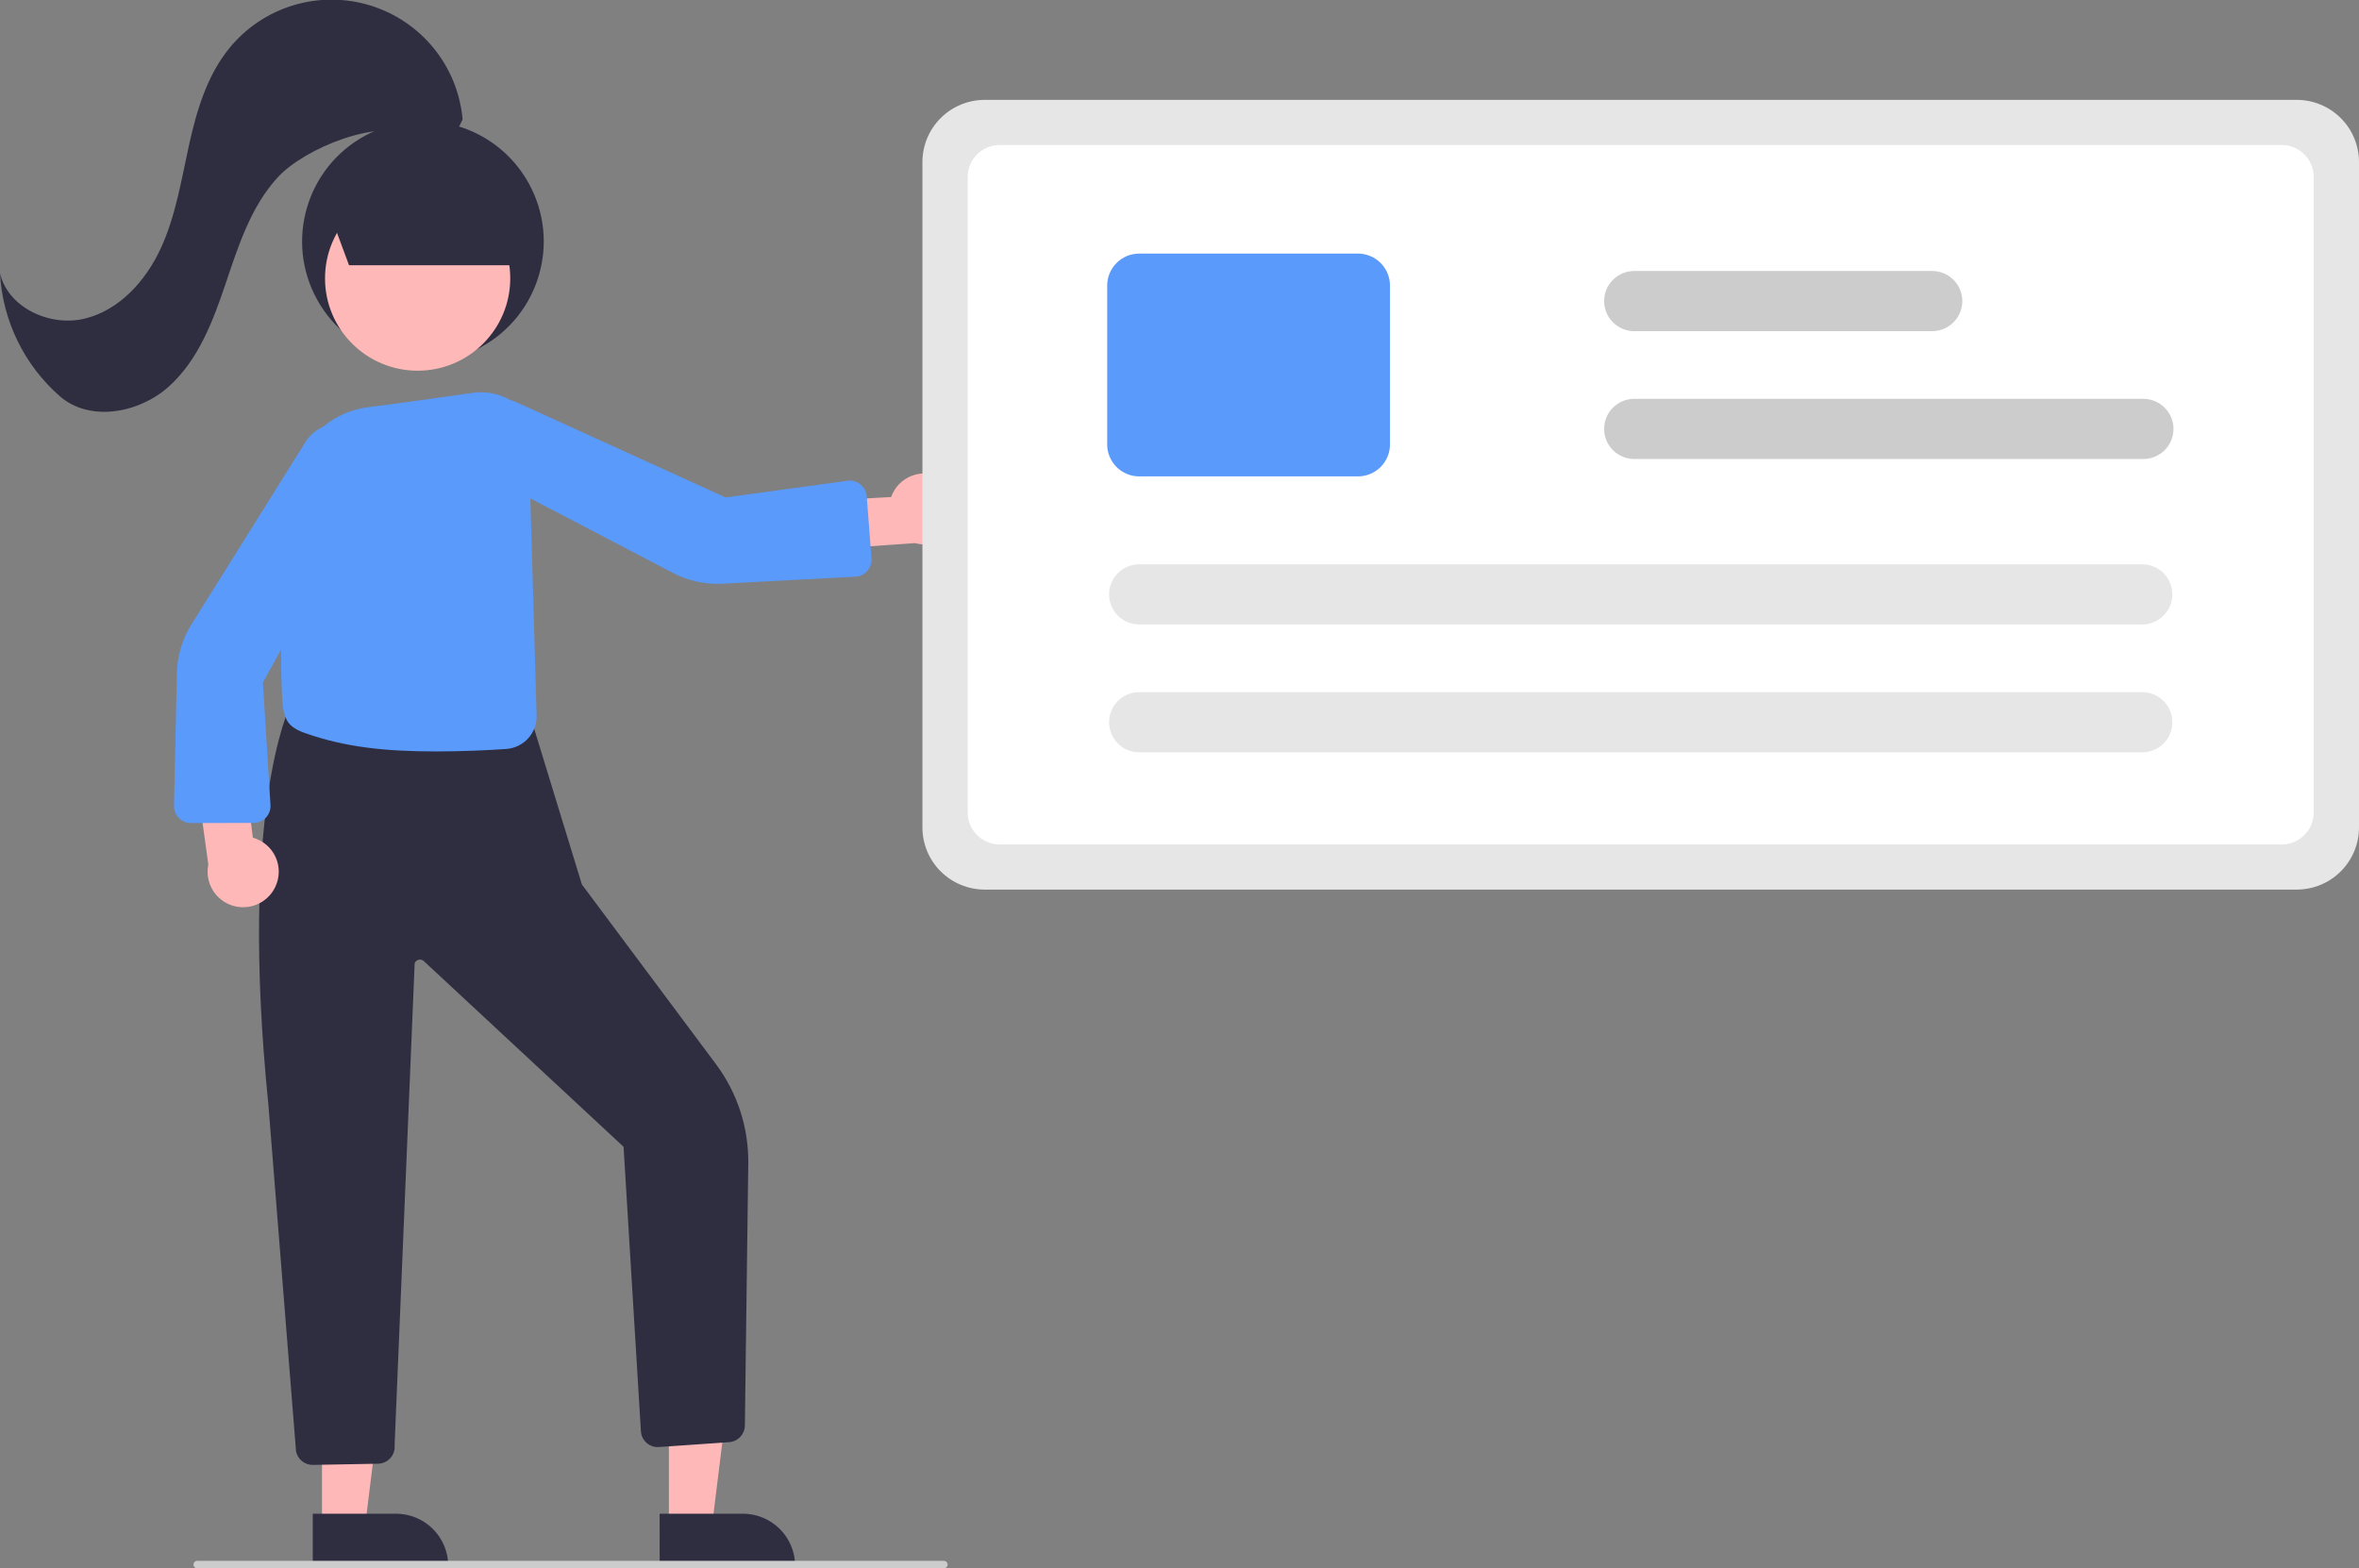 <svg width="194" height="129" viewBox="0 0 194 129" fill="none" xmlns="http://www.w3.org/2000/svg">
<rect x="0" y="0" width="194" height="129" fill="#808080" stroke="none"/>
<g clip-path="url(#clip0_29_75)">
<path d="M26.481 125.514L30.026 125.514L31.712 111.875L26.48 111.875L26.481 125.514Z" fill="#FFB8B8"/>
<path d="M36.862 128.797L25.721 128.798L25.721 124.504L32.558 124.504C33.699 124.503 34.794 124.956 35.602 125.761C36.409 126.566 36.862 127.658 36.862 128.797Z" fill="#2F2E41"/>
<path d="M55.008 125.514L58.553 125.514L60.239 111.875L55.007 111.875L55.008 125.514Z" fill="#FFB8B8"/>
<path d="M65.39 128.797L54.249 128.798L54.248 124.504L61.085 124.504C62.227 124.503 63.322 124.956 64.129 125.761C64.936 126.566 65.39 127.658 65.39 128.797Z" fill="#2F2E41"/>
<path d="M25.714 120.491C25.391 120.491 25.077 120.379 24.827 120.174C24.578 119.969 24.407 119.684 24.345 119.367L22.069 90.835C19.618 66.672 23.813 58.16 23.855 58.077L23.901 57.987L24.002 57.993L43.678 59.123L47.854 72.751L58.894 87.547C60.641 89.897 61.569 92.753 61.537 95.678L61.257 117.252C61.251 117.601 61.114 117.934 60.874 118.188C60.634 118.441 60.307 118.596 59.959 118.622L54.195 119.022C53.835 119.049 53.478 118.934 53.201 118.702C52.924 118.471 52.748 118.141 52.711 117.783L51.283 94.36C51.279 94.336 51.267 94.314 51.25 94.296L34.876 79.073C34.822 79.016 34.754 78.973 34.679 78.949C34.604 78.925 34.524 78.92 34.447 78.935C34.369 78.951 34.297 78.985 34.237 79.036C34.177 79.087 34.13 79.152 34.102 79.225L32.451 118.877C32.469 119.066 32.448 119.256 32.389 119.436C32.33 119.616 32.235 119.782 32.109 119.923C31.981 120.068 31.824 120.184 31.648 120.265C31.472 120.346 31.282 120.39 31.088 120.394L25.74 120.491C25.731 120.491 25.723 120.491 25.714 120.491Z" fill="#2F2E41"/>
<path d="M39.546 28.557C44.361 25.931 46.13 19.91 43.499 15.107C40.867 10.304 34.83 8.539 30.015 11.165C25.201 13.79 23.431 19.812 26.063 24.614C28.695 29.417 34.732 31.182 39.546 28.557Z" fill="#2F2E41"/>
<path d="M77.458 39.314C77.087 39.106 76.676 38.981 76.252 38.949C75.828 38.916 75.402 38.976 75.005 39.126C74.607 39.275 74.247 39.51 73.949 39.813C73.652 40.116 73.425 40.48 73.285 40.881L66.651 41.252L65.893 45.328L75.254 44.673C75.944 44.864 76.68 44.796 77.323 44.482C77.966 44.168 78.471 43.63 78.742 42.97C79.014 42.309 79.033 41.572 78.796 40.899C78.559 40.225 78.083 39.661 77.458 39.314Z" fill="#FFB8B8"/>
<path d="M22.639 72.95C22.823 72.567 22.921 72.149 22.925 71.725C22.929 71.301 22.84 70.882 22.665 70.496C22.489 70.109 22.23 69.767 21.907 69.491C21.584 69.216 21.204 69.014 20.795 68.9L19.982 62.322L15.854 61.84L17.133 71.114C16.987 71.813 17.104 72.54 17.461 73.159C17.818 73.778 18.39 74.245 19.069 74.471C19.747 74.698 20.486 74.668 21.144 74.387C21.802 74.107 22.334 73.595 22.639 72.95H22.639Z" fill="#FFB8B8"/>
<path d="M34.346 30.491C38.552 30.491 41.962 27.09 41.962 22.894C41.962 18.699 38.552 15.297 34.346 15.297C30.14 15.297 26.73 18.699 26.73 22.894C26.73 27.09 30.14 30.491 34.346 30.491Z" fill="#FFB8B8"/>
<path d="M35.847 61.807C31.798 61.807 28.404 61.48 25.039 60.28C23.653 59.786 23.505 59.173 23.31 58.407C23.004 57.205 22.837 42.983 24.416 38.263C24.844 36.995 25.624 35.873 26.665 35.029C27.706 34.184 28.966 33.651 30.299 33.491C31.802 33.315 36.299 32.681 38.846 32.318C40.097 32.131 41.372 32.442 42.395 33.186C43.07 33.691 43.42 34.234 43.437 34.8L44.129 58.845C44.151 59.54 43.902 60.217 43.434 60.732C42.966 61.247 42.316 61.56 41.62 61.606C40.064 61.711 38.041 61.807 35.847 61.807Z" fill="#5A9AFA"/>
<path d="M15.703 67.696C15.515 67.696 15.33 67.658 15.157 67.585C14.984 67.512 14.828 67.404 14.698 67.269C14.568 67.134 14.466 66.974 14.399 66.799C14.333 66.624 14.302 66.438 14.309 66.251L14.551 55.222C14.604 53.859 15.012 52.534 15.735 51.376L25.12 36.359C25.414 35.891 25.822 35.506 26.307 35.239C26.791 34.971 27.336 34.832 27.889 34.832C28.444 34.832 28.989 34.975 29.472 35.246C29.955 35.517 30.36 35.907 30.648 36.38C30.947 36.868 31.112 37.426 31.125 37.998C31.139 38.57 31 39.135 30.725 39.637L21.621 56.14L22.248 66.269C22.251 66.454 22.218 66.638 22.149 66.809C22.081 66.981 21.979 67.137 21.849 67.269C21.72 67.401 21.565 67.505 21.395 67.577C21.224 67.649 21.041 67.686 20.856 67.686L15.706 67.696L15.703 67.696Z" fill="#5A9AFA"/>
<path d="M71.321 46.971C71.197 47.111 71.045 47.224 70.875 47.304C70.706 47.384 70.521 47.428 70.334 47.434L59.285 48.019C57.92 48.068 56.565 47.761 55.354 47.129L39.64 38.917C39.15 38.661 38.733 38.283 38.43 37.821C38.126 37.359 37.946 36.827 37.907 36.276C37.867 35.725 37.97 35.173 38.205 34.672C38.439 34.172 38.798 33.74 39.247 33.416L39.338 33.542L39.247 33.416C39.713 33.082 40.259 32.877 40.829 32.821C41.4 32.764 41.976 32.86 42.498 33.096L59.677 40.917L69.763 39.536C69.947 39.52 70.132 39.54 70.308 39.596C70.484 39.652 70.647 39.742 70.788 39.861C70.928 39.98 71.044 40.125 71.128 40.289C71.212 40.453 71.262 40.632 71.276 40.815L71.672 45.937C71.674 45.962 71.675 45.988 71.675 46.013C71.684 46.366 71.558 46.708 71.321 46.971Z" fill="#5A9AFA"/>
<path d="M28.704 21.818L26.729 16.496L35.613 13.931L41.963 15.877V21.818H28.704Z" fill="#2F2E41"/>
<path d="M38.044 9.819C37.855 7.684 37.033 5.653 35.683 3.985C34.333 2.317 32.516 1.088 30.463 0.454C28.41 -0.18 26.215 -0.19 24.156 0.425C22.098 1.04 20.269 2.252 18.904 3.908C17.036 6.172 16.173 9.085 15.541 11.949C14.909 14.813 14.452 17.752 13.226 20.417C11.999 23.082 9.837 25.503 6.982 26.203C4.127 26.903 0.66 25.327 0 22.47C0.102 24.401 0.591 26.292 1.438 28.032C2.285 29.772 3.472 31.325 4.93 32.6C7.403 34.74 11.442 33.983 13.877 31.8C16.312 29.616 17.517 26.413 18.559 23.317C19.602 20.221 20.63 16.993 22.842 14.584C25.053 12.176 31.321 9.617 34.162 11.241C36.389 12.514 37.189 11.705 38.044 9.819Z" fill="#2F2E41"/>
<path d="M188.884 73.17H80.976C79.619 73.168 78.319 72.63 77.36 71.673C76.401 70.716 75.861 69.419 75.859 68.066V13.319C75.861 11.966 76.401 10.668 77.36 9.712C78.319 8.755 79.619 8.217 80.976 8.215H188.884C190.24 8.217 191.541 8.755 192.5 9.712C193.459 10.668 193.998 11.966 194 13.319V68.066C193.998 69.419 193.459 70.716 192.5 71.673C191.541 72.63 190.24 73.168 188.884 73.17Z" fill="#E6E6E6"/>
<path d="M187.643 69.458H82.216C81.517 69.457 80.847 69.18 80.353 68.687C79.859 68.194 79.581 67.526 79.581 66.829V14.556C79.581 13.859 79.859 13.191 80.353 12.698C80.847 12.205 81.517 11.928 82.216 11.927H187.643C188.342 11.928 189.012 12.205 189.506 12.698C190 13.191 190.278 13.859 190.279 14.556V66.829C190.278 67.526 190 68.194 189.506 68.687C189.012 69.18 188.342 69.457 187.643 69.458Z" fill="white"/>
<path d="M176.17 61.88H93.689C93.031 61.88 92.4 61.619 91.935 61.155C91.47 60.691 91.209 60.062 91.209 59.406C91.209 58.749 91.47 58.12 91.935 57.656C92.4 57.192 93.031 56.931 93.689 56.931H176.17C176.828 56.931 177.459 57.192 177.924 57.656C178.39 58.12 178.651 58.749 178.651 59.406C178.651 60.062 178.39 60.691 177.924 61.155C177.459 61.619 176.828 61.88 176.17 61.88Z" fill="#E6E6E6"/>
<path d="M176.17 51.364H93.689C93.031 51.364 92.4 51.103 91.935 50.639C91.47 50.175 91.209 49.545 91.209 48.889C91.209 48.233 91.47 47.603 91.935 47.139C92.4 46.675 93.031 46.415 93.689 46.415H176.17C176.828 46.415 177.459 46.675 177.924 47.139C178.39 47.603 178.651 48.233 178.651 48.889C178.651 49.545 178.39 50.175 177.924 50.639C177.459 51.103 176.828 51.364 176.17 51.364Z" fill="#E6E6E6"/>
<path d="M111.674 39.185H93.689C92.99 39.184 92.32 38.907 91.826 38.414C91.332 37.922 91.054 37.253 91.053 36.556V23.486C91.054 22.789 91.332 22.121 91.826 21.628C92.32 21.135 92.99 20.858 93.689 20.857H111.674C112.373 20.858 113.042 21.135 113.537 21.628C114.031 22.121 114.309 22.789 114.309 23.486V36.556C114.309 37.253 114.031 37.922 113.537 38.414C113.042 38.907 112.373 39.184 111.674 39.185Z" fill="#5A9AFA"/>
<path d="M176.262 37.754H134.401C133.743 37.754 133.112 37.493 132.647 37.029C132.182 36.565 131.921 35.936 131.921 35.279C131.921 34.623 132.182 33.994 132.647 33.53C133.112 33.066 133.743 32.805 134.401 32.805H176.262C176.92 32.805 177.551 33.066 178.016 33.53C178.481 33.994 178.743 34.623 178.743 35.279C178.743 35.936 178.481 36.565 178.016 37.029C177.551 37.493 176.92 37.754 176.262 37.754Z" fill="#CCCCCC"/>
<path d="M158.897 27.238H134.401C133.743 27.238 133.112 26.977 132.647 26.513C132.182 26.049 131.921 25.419 131.921 24.763C131.921 24.107 132.182 23.477 132.647 23.013C133.112 22.549 133.743 22.289 134.401 22.289H158.897C159.555 22.289 160.186 22.549 160.652 23.013C161.117 23.477 161.378 24.107 161.378 24.763C161.378 25.419 161.117 26.049 160.652 26.513C160.186 26.977 159.555 27.238 158.897 27.238Z" fill="#CCCCCC"/>
<path d="M77.619 129H16.223C16.141 129 16.062 128.967 16.004 128.909C15.945 128.851 15.913 128.773 15.913 128.691C15.913 128.609 15.945 128.53 16.004 128.472C16.062 128.414 16.141 128.381 16.223 128.381H77.619C77.701 128.381 77.78 128.414 77.838 128.472C77.896 128.53 77.929 128.609 77.929 128.691C77.929 128.773 77.896 128.851 77.838 128.909C77.78 128.967 77.701 129 77.619 129Z" fill="#CCCCCC"/>
</g>
<defs>
<clipPath id="clip0_29_75">
<rect width="194" height="129" fill="white"/>
</clipPath>
</defs>
</svg>

